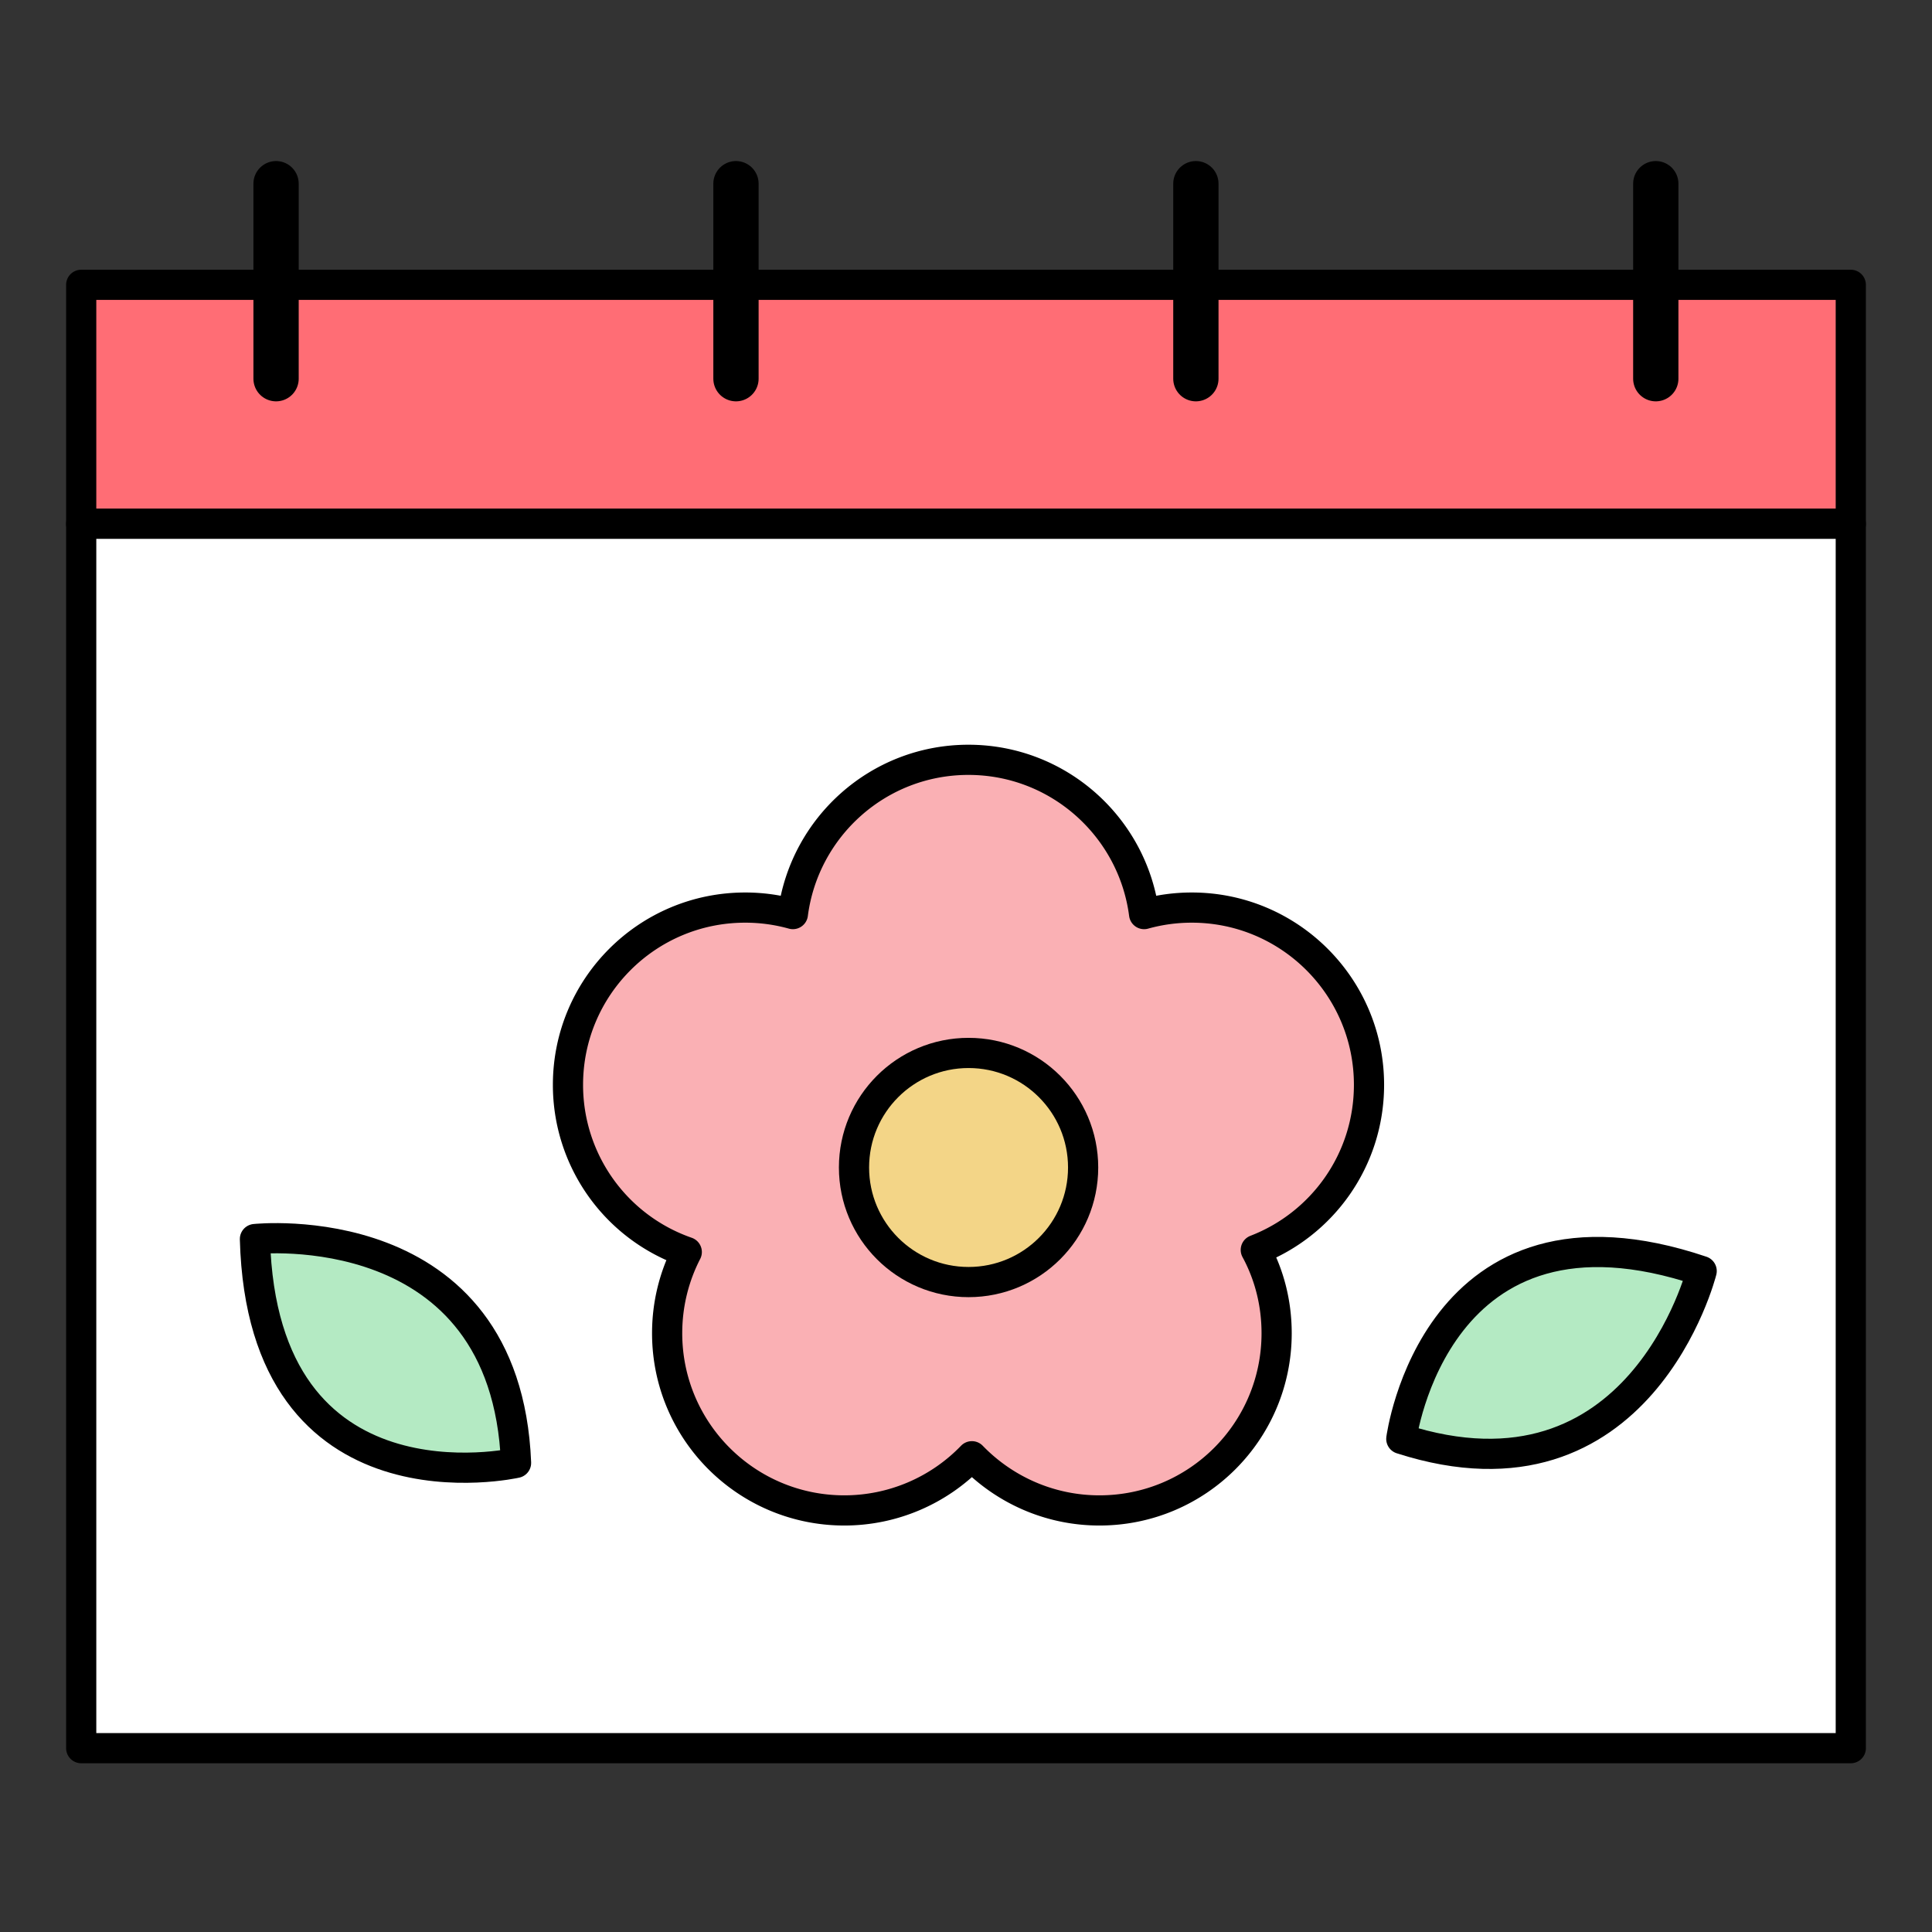 <svg xmlns="http://www.w3.org/2000/svg" id="Calque_1" viewBox="0 0 128 128"><rect x="0" y="0" width="128" height="128" fill="#333333" stroke="none"/><defs><style>.cls-1,.cls-6{fill:#b4eac3;stroke-width:2px;stroke:#000;stroke-linecap:round;stroke-linejoin:round}.cls-6{fill:none;stroke-width:3px}</style></defs><path d="M5.38 18.87h117.24v15.84H5.38z" style="fill:#ff6d75;stroke:#000;stroke-linecap:round;stroke-linejoin:round;stroke-width:2px"/><path d="M5.38 34.7h117.24v81.12H5.38z" style="fill:#fff;stroke:#000;stroke-linecap:round;stroke-linejoin:round;stroke-width:2px"/><path d="M18.29 12.17v12.92M109.7 12.17v12.92M48.76 12.17v12.92M79.23 12.17v12.92" class="cls-6"/><path d="M83.2 82.81c.89 1.64 1.38 3.52 1.38 5.52 0 6.49-5.25 11.74-11.74 11.74-3.31 0-6.31-1.38-8.45-3.59a11.74 11.74 0 0 1-8.45 3.59c-6.48 0-11.74-5.25-11.74-11.74 0-1.94.47-3.77 1.3-5.38a11.714 11.714 0 0 1-7.87-11.08c0-6.48 5.25-11.74 11.74-11.74 1.1 0 2.15.15 3.16.43.75-5.77 5.67-10.22 11.63-10.22s10.89 4.45 11.64 10.22c1.01-.28 2.06-.43 3.16-.43 6.48 0 11.74 5.26 11.74 11.74 0 5-3.11 9.25-7.5 10.94Z" style="fill:#fab0b4;stroke:#000;stroke-linecap:round;stroke-linejoin:round;stroke-width:2px"/><circle cx="64.17" cy="77.35" r="7.59" style="fill:#f3d587;stroke:#000;stroke-linecap:round;stroke-linejoin:round;stroke-width:2px"/><path d="M92.84 95.33s2.23-17.08 19.9-11.12c0 0-4.06 16.22-19.9 11.12ZM34.19 96.92s-16.8 3.81-17.3-14.83c0 0 16.63-1.79 17.3 14.83Z" class="cls-1"/></svg>